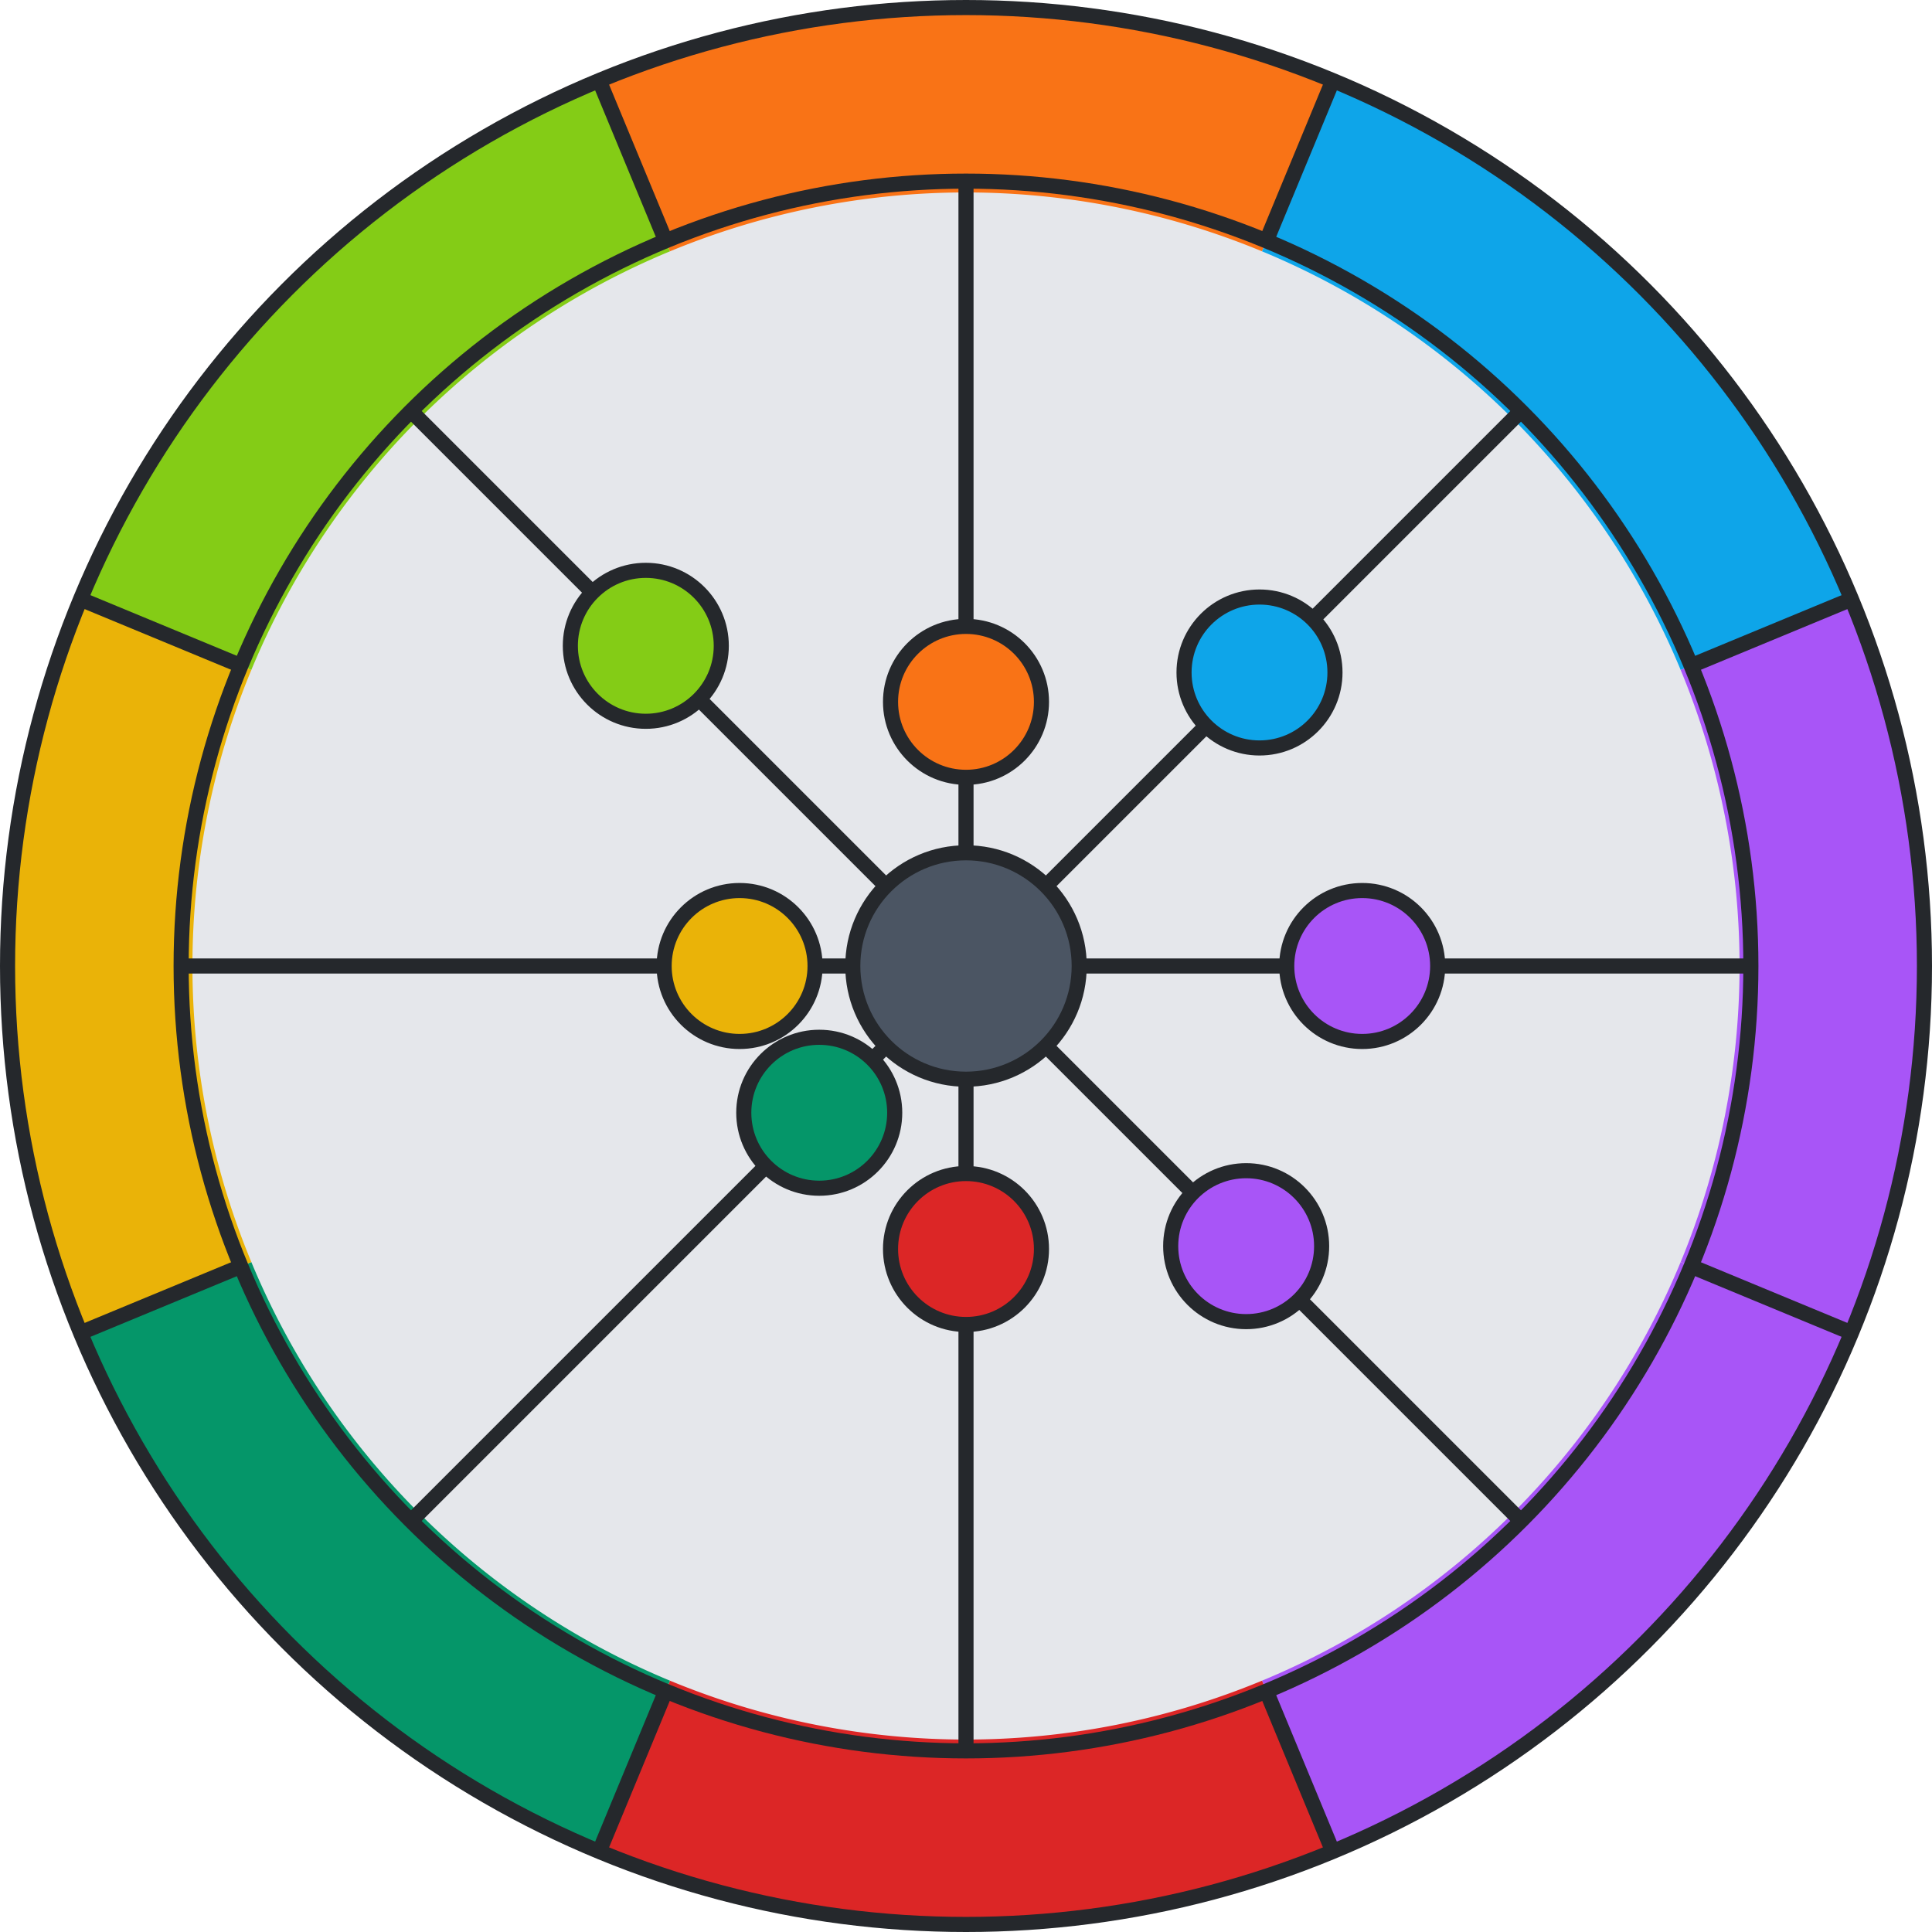 <svg viewBox="0 0 512 512" height="512" width="512" xmlns="http://www.w3.org/2000/svg" xmlns:xlink="http://www.w3.org/1999/xlink"><circle r="250" cx="256" cy="256" stroke-width="0" fill="#e5e7eb"></circle><path d="M 468.492 344.017 A 230 230 0 0 1 344.017 468.492" stroke-width="50" stroke="#A855F7" fill="none"></path><path d="M 344.017 468.492 A 230 230 0 0 1 167.983 468.492" stroke-width="50" stroke="#DC2626" fill="none"></path><path d="M 167.983 468.492 A 230 230 0 0 1 43.508 344.017" stroke-width="50" stroke="#059669" fill="none"></path><path d="M 43.508 344.017 A 230 230 0 0 1 43.508 167.983" stroke-width="50" stroke="#EAB308" fill="none"></path><path d="M 43.508 167.983 A 230 230 0 0 1 167.983 43.508" stroke-width="50" stroke="#84CC16" fill="none"></path><path d="M 167.983 43.508 A 230 230 0 0 1 344.017 43.508" stroke-width="50" stroke="#F97316" fill="none"></path><path d="M 344.017 43.508 A 230 230 0 0 1 468.492 167.983" stroke-width="50" stroke="#0EA5E9" fill="none"></path><path d="M 468.492 167.983 A 230 230 0 0 1 468.492 344.017" stroke-width="50" stroke="#A855F7" fill="none"></path><line x1="490.665" y1="353.202" x2="448.167" y2="335.598" stroke-width="4" stroke="#25282c"></line><line x1="353.202" y1="490.665" x2="335.598" y2="448.167" stroke-width="4" stroke="#25282c"></line><line x1="158.798" y1="490.665" x2="176.402" y2="448.167" stroke-width="4" stroke="#25282c"></line><line x1="21.335" y1="353.202" x2="63.833" y2="335.598" stroke-width="4" stroke="#25282c"></line><line x1="21.335" y1="158.798" x2="63.833" y2="176.402" stroke-width="4" stroke="#25282c"></line><line x1="158.798" y1="21.335" x2="176.402" y2="63.833" stroke-width="4" stroke="#25282c"></line><line x1="353.202" y1="21.335" x2="335.598" y2="63.833" stroke-width="4" stroke="#25282c"></line><line x1="490.665" y1="158.798" x2="448.167" y2="176.402" stroke-width="4" stroke="#25282c"></line><circle r="254" cx="256" cy="256" stroke-width="4" stroke="#25282c" fill="none"></circle><circle r="208" cx="256" cy="256" stroke-width="4" stroke="#25282c" fill="none"></circle><line x1="256" y1="256" x2="403.078" y2="403.078" stroke-width="4" stroke="#25282c"></line><line x1="256" y1="256" x2="256" y2="464" stroke-width="4" stroke="#25282c"></line><line x1="256" y1="256" x2="108.922" y2="403.078" stroke-width="4" stroke="#25282c"></line><line x1="256" y1="256" x2="48" y2="256" stroke-width="4" stroke="#25282c"></line><line x1="256" y1="256" x2="108.922" y2="108.922" stroke-width="4" stroke="#25282c"></line><line x1="256" y1="256" x2="256" y2="48" stroke-width="4" stroke="#25282c"></line><line x1="256" y1="256" x2="403.078" y2="108.922" stroke-width="4" stroke="#25282c"></line><line x1="256" y1="256" x2="464" y2="256" stroke-width="4" stroke="#25282c"></line><circle cx="330.246" cy="330.246" r="20" fill="#A855F7" stroke-width="4" stroke="#25282c"></circle><circle cx="256" cy="331" r="20" fill="#DC2626" stroke-width="4" stroke="#25282c"></circle><circle cx="217.109" cy="294.891" r="20" fill="#059669" stroke-width="4" stroke="#25282c"></circle><circle cx="196" cy="256" r="20" fill="#EAB308" stroke-width="4" stroke="#25282c"></circle><circle cx="171.147" cy="171.147" r="20" fill="#84CC16" stroke-width="4" stroke="#25282c"></circle><circle cx="256" cy="186" r="20" fill="#F97316" stroke-width="4" stroke="#25282c"></circle><circle cx="333.782" cy="178.218" r="20" fill="#0EA5E9" stroke-width="4" stroke="#25282c"></circle><circle cx="361" cy="256" r="20" fill="#A855F7" stroke-width="4" stroke="#25282c"></circle><circle r="30" cx="256" cy="256" stroke-width="4" stroke="#25282c" fill="#4b5563"></circle></svg>